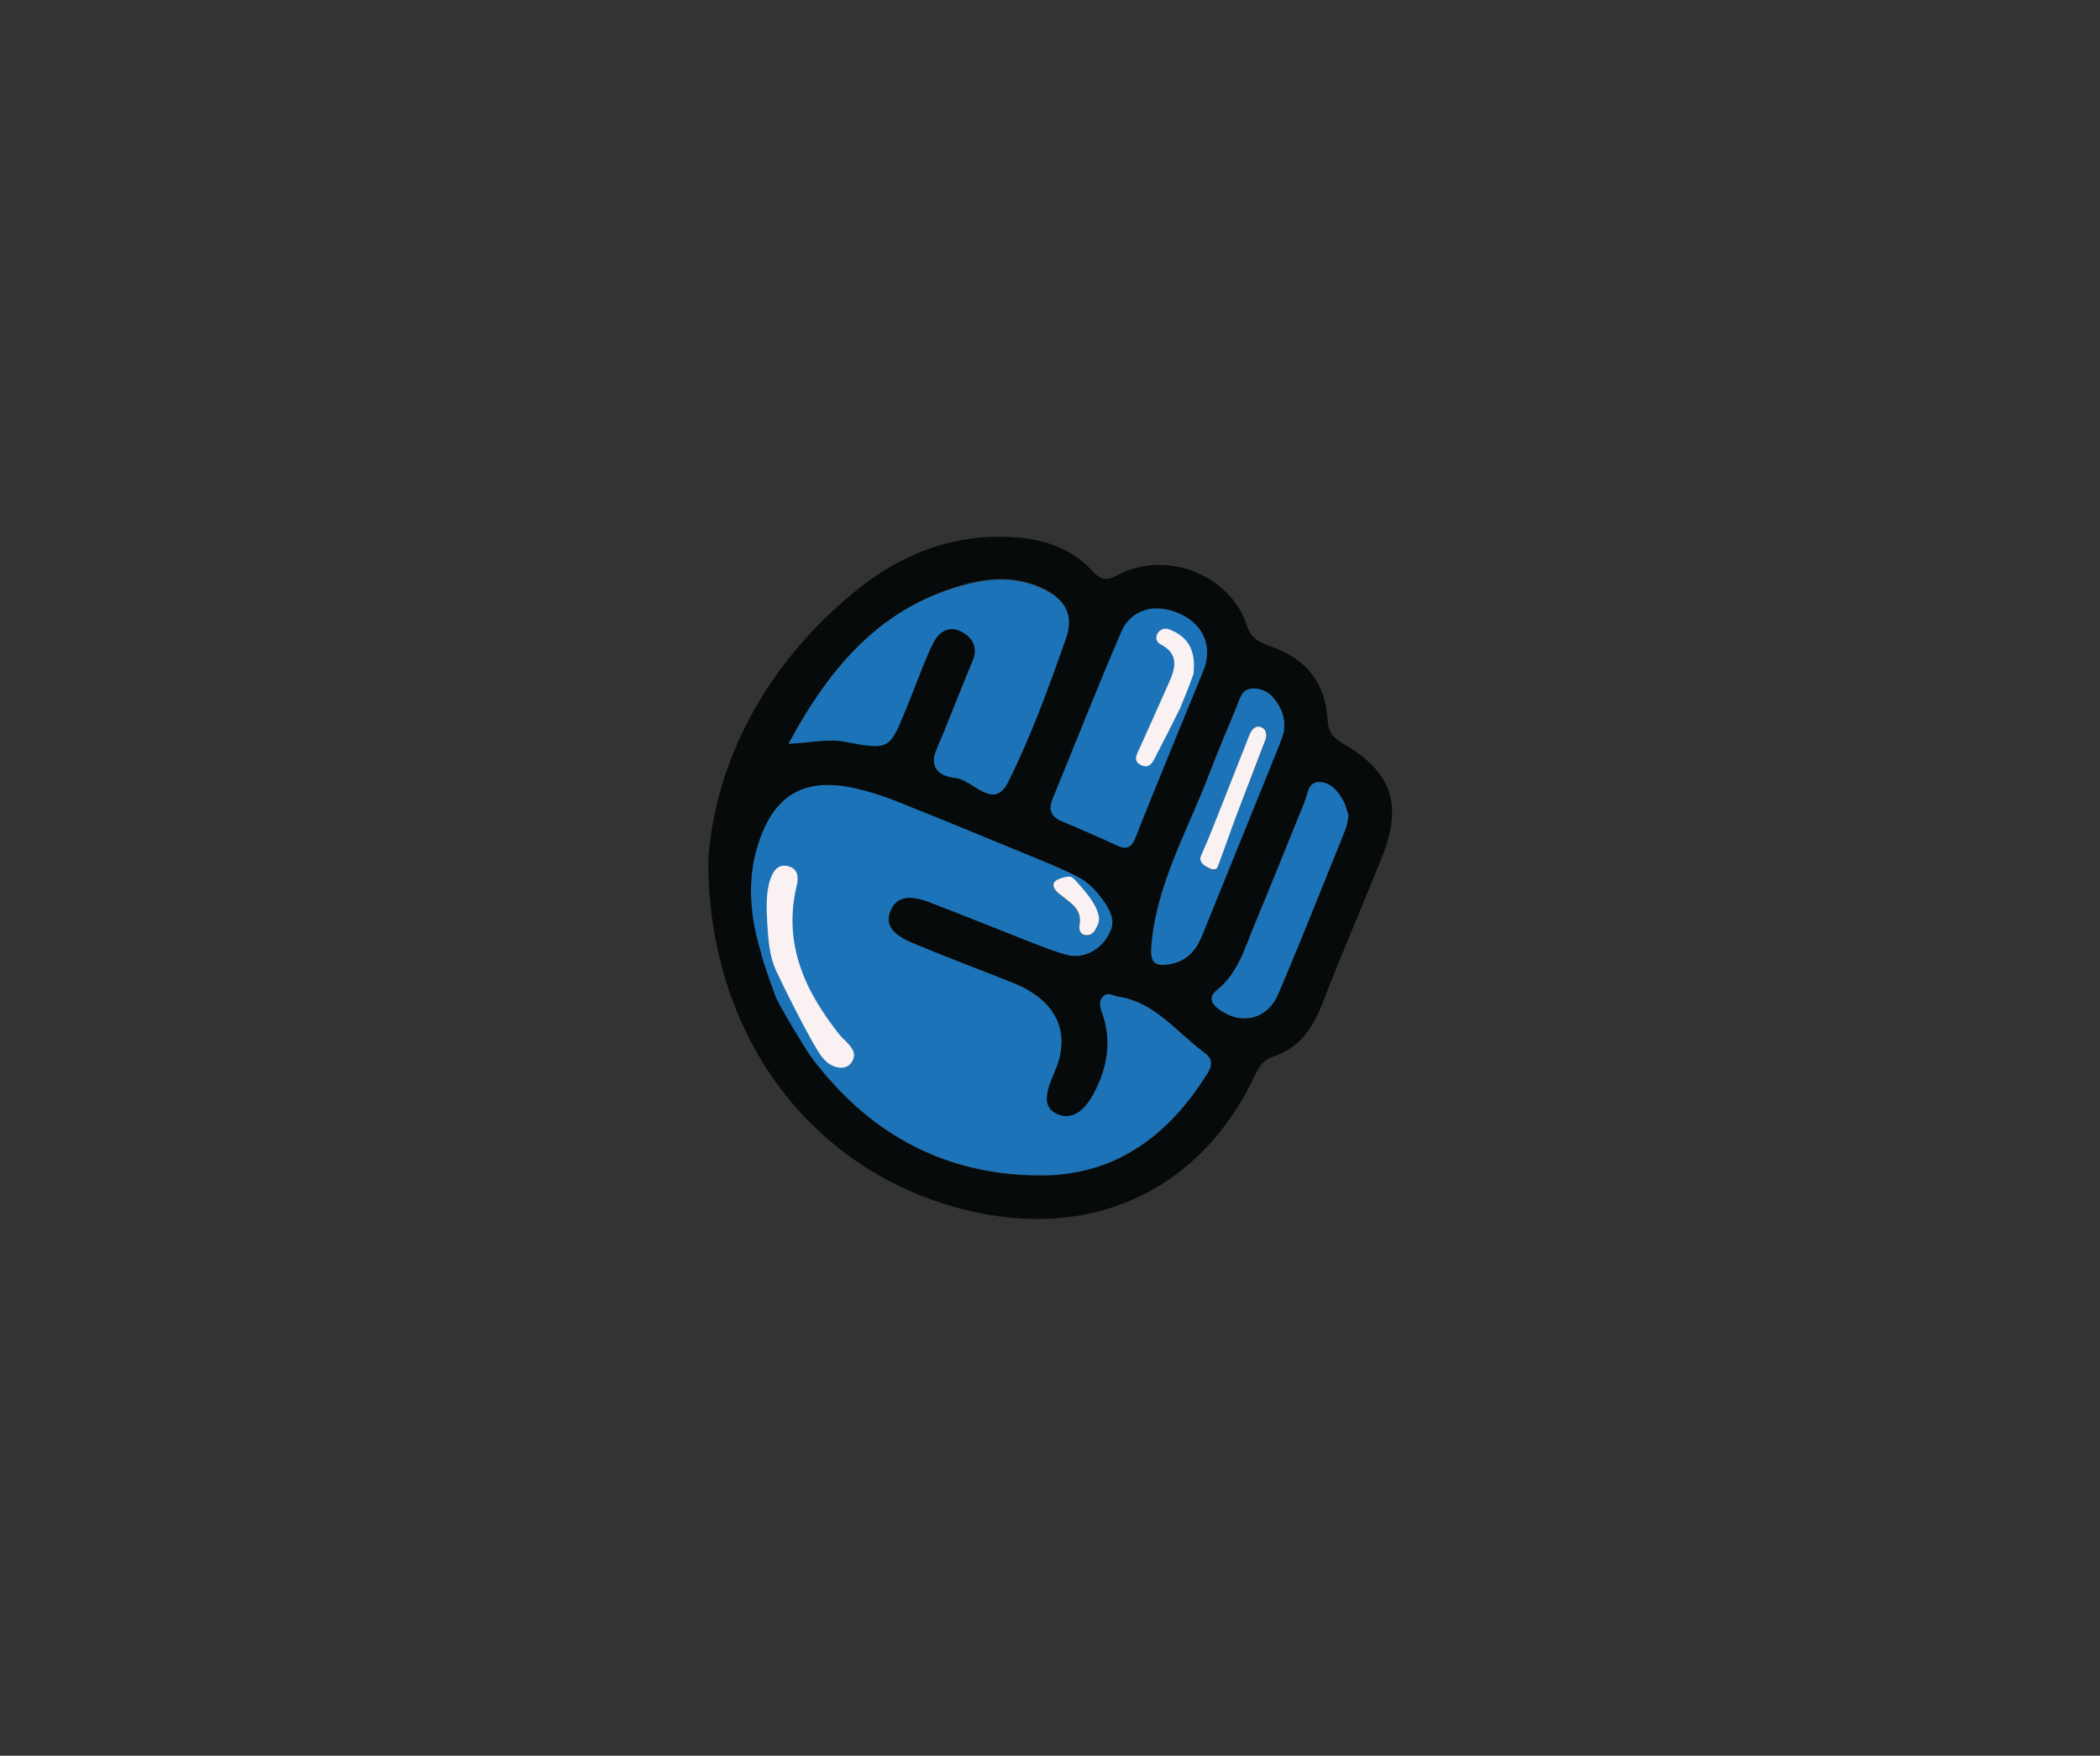 <?xml version="1.0" encoding="utf-8"?>
<!-- Generator: Adobe Illustrator 22.1.0, SVG Export Plug-In . SVG Version: 6.00 Build 0)  -->
<svg version="1.1" id="Layer_1" xmlns="http://www.w3.org/2000/svg" xmlns:xlink="http://www.w3.org/1999/xlink" x="0px" y="0px"
	 viewBox="0 0 612 511.8" style="enable-background:new 0 0 612 511.8;" xml:space="preserve">
<rect x="0" y="0" width="612" height="511.8" fill="#333333" stroke="none"/>
<style type="text/css">
	.st0{fill:#1C73B8;}
	.st1{fill:#060A0A;}
	.st2{fill:#F9F1F2;}
</style>
<g>
	<polygon class="st0" points="310.3,211.8 301.3,241.1 329,253.7 354.9,190.1 348,177.3 335.5,172.5 320.3,183.4 	"/>
	<path class="st0" d="M351.1,306.9c-8.1-5.9-14.3-14.7-25.1-16.4c-1.6-0.2-3.1-1.5-4.5-0.1c-1.4,1.4-1,3.1-0.4,4.7
		c2.9,8.1,1.7,15.7-2.1,23.1c-3.1,6.1-6.8,8.2-10.7,6.6c-3.9-1.6-4.2-5-1.1-11.9c4.6-10.4,1.9-18.9-7.9-24.5
		c-2.3-1.3-4.8-2.2-7.3-3.2c-8.6-3.4-17.4-6.7-25.9-10.3c-6.3-2.6-8.1-5.5-6.6-9.3c1.6-3.9,5-4.9,11-2.7c9.9,3.8,19.8,7.8,29.7,11.7
		c3.7,1.4,7.4,3,11.3,3.9c5.2,1.1,10.6-2.5,12.4-7.8c1.4-4.1,0.8-6.9-2.5-9.6c0,0,0,0,0,0c-6-5.8-13.1-8.5-13.1-8.5s0,0,0,0
		c-1-0.4-2-0.7-2.9-1.1c-14.7-6.1-29.5-12.2-44.3-18.1c-3.7-1.5-7.5-2.7-11.4-3.6c-15.2-3.6-24.3,1.7-28.9,16.6
		c-2,6.5-2.3,12.9-1.6,19.3l-2.2,8.9l22,40.5l2.7-0.5c16.4,18.7,37.4,28.2,62.2,28c20.4-0.1,35.8-10.9,46.8-27.9
		C352.2,312.5,354.7,309.5,351.1,306.9z M311.9,255.6c-0.1-0.2-0.3-0.4-0.4-0.6c1.9,1.3,5.7,4.9,5.7,4.9s0.5,0.4,1.3,0.9
		c0.4,3,3,5.7,1.4,8.9c-0.7,1.5-1.3,3.1-3.4,3c-1.8-0.1-2.1-1.8-1.9-2.9c0.8-4.5-2.2-6.2-5.2-8.6C304.1,257,308.4,256.3,311.9,255.6
		z"/>
	<polygon class="st0" points="308.1,251.4 306.9,255.6 314.5,263 318.1,269.1 319.4,270.7 322.1,269.5 323,259.9 316.9,254.4 	"/>
	<path class="st1" d="M206.4,251c1.8-27.9,16.1-57.3,43.9-79.5c13.3-10.6,28.9-16.3,46.4-14.8c8.2,0.7,15.7,3.4,21.4,9.5
		c2.4,2.6,4,3.4,7.5,1.5c14.8-7.8,33.2,0.3,37.8,14.7c1.2,3.7,3.6,4.9,6.9,6c10.2,3.5,16,10.6,16.6,21.4c0.2,3.5,1.4,5.1,4.3,6.8
		c14.5,8.4,17.7,17.9,11.5,33.4c-5.7,14.2-11.8,28.2-17.3,42.5c-2.8,7.2-6.7,13-14.3,15.5c-2.8,0.9-4.1,2.7-5.3,5.3
		c-15.3,32.7-45.8,47.7-81.3,40.1C238.9,343.7,206.5,304.2,206.4,251z M237.8,310c0.6,0.7,1.2,1.4,1.8,2.2
		c16.6,20.3,38.4,30.7,64.3,30.5c20.4-0.1,35.8-10.9,46.8-27.9c1.5-2.3,4-5.3,0.4-7.9c-8.1-5.9-14.3-14.7-25.1-16.4
		c-1.6-0.2-3.1-1.5-4.5-0.1c-1.4,1.4-1,3.1-0.4,4.7c2.9,8.1,1.7,15.7-2.1,23.1c-3.1,6.1-6.8,8.2-10.7,6.6c-3.9-1.6-4.2-5-1.1-11.9
		c4.6-10.4,1.9-18.9-7.9-24.5c-2.3-1.3-4.8-2.2-7.3-3.2c-8.6-3.4-17.4-6.7-25.9-10.3c-6.3-2.6-8.1-5.5-6.6-9.3c1.6-3.9,5-4.9,11-2.7
		c9.9,3.8,19.8,7.8,29.7,11.7c3.7,1.4,7.4,3,11.3,3.9c5.2,1.1,10.6-2.5,12.4-7.8c0.9-2.6-0.4-5.2-1.8-7.4c-1.3-1.9-2.7-3.7-4.4-5.2
		c-1.7-1.6-3.7-2.6-5.8-3.6c-2.1-1-4.3-2-6.5-2.9c-14.7-6.1-29.5-12.2-44.3-18.1c-3.7-1.5-7.5-2.7-11.4-3.6
		c-15.2-3.6-24.3,1.7-28.9,16.6c-3.3,10.6-2.1,21,1,31.3c0.5,2.7,3.5,10.6,4,12.1c0.4,2,9.7,17.1,10.3,17.8
		C236.7,308.5,237.2,309.2,237.8,310z M351.2,194.2c2-7-1.2-12.9-8.3-15.7c-6.6-2.6-13.3-0.8-16.1,5.6c-7,16.2-13.4,32.6-20.1,48.9
		c-1.2,3-0.4,5.1,2.7,6.4c5.5,2.3,11,4.7,16.4,7.2c3,1.4,4.3-0.2,5.2-2.6C335.7,231.8,350.8,195.5,351.2,194.2z M229.8,216.8
		c6.8-0.3,11.6-1.6,16.7-0.7c12.7,2.4,12.8,2.2,17.5-9.5c0.9-2.2,1.7-4.3,2.6-6.5c1.8-4.3,3.3-8.7,5.4-12.9c1.7-3.3,4.6-5.1,8.3-3.2
		c3.2,1.7,4.8,4.6,3.2,8.4c-0.8,1.8-1.5,3.7-2.3,5.6c-2.7,6.8-5.4,13.6-8.3,20.4c-2.4,5.7,1.6,7.8,5.5,8.2
		c5.2,0.6,11.1,9.8,15.4,1.2c6.7-13.4,11.8-27.5,16.8-41.7c2.6-7.3-0.4-11.9-7.7-15.1c-6.7-2.9-13.6-2.7-20.6-1
		C257.4,176.4,242.3,193.7,229.8,216.8z M393,237.7c-0.5-1.4-0.8-3.1-1.6-4.5c-1.6-2.6-3.7-5.2-6.8-5.3c-3.5-0.1-3.5,3.4-4.4,5.8
		c-4.8,11.7-9.5,23.4-14.3,35.1c-2.9,7-4.8,14.6-11.2,19.7c-2.5,2-1.8,4,0.5,5.6c6.4,4.8,14.1,3.2,17.3-4.4
		c6.8-15.9,13.1-32,19.6-48C392.5,240.7,392.6,239.3,393,237.7z M374.1,213.5c0.5-3.1-0.1-5.3-1.3-7.4c-1.7-3.1-4-5.4-7.8-5.3
		c-3.4,0.1-3.8,3.3-4.8,5.6c-2.7,6.4-5.4,12.8-7.9,19.4c-6.2,16.3-15.2,31.7-16.8,49.6c-0.4,5,0.5,6.6,5.5,5.7
		c4.8-0.9,7.5-4,9.2-8.2c7.5-18.4,15-36.9,22.4-55.3C373.4,216,373.8,214.4,374.1,213.5z"/>
	<path class="st0" d="M229.8,216.8c12.5-23.2,27.6-40.4,52.5-46.6c6.9-1.7,13.8-1.9,20.6,1c7.3,3.1,10.3,7.8,7.7,15.1
		c-5,14.1-10.1,28.3-16.8,41.7c-4.3,8.5-10.2-0.7-15.4-1.2c-3.9-0.4-7.9-2.5-5.5-8.2c2.9-6.7,5.5-13.6,8.3-20.4
		c0.8-1.9,1.5-3.7,2.3-5.6c1.6-3.8,0-6.6-3.2-8.4c-3.7-2-6.6-0.1-8.3,3.2c-2.1,4.1-3.7,8.6-5.4,12.9c-0.9,2.2-1.7,4.3-2.6,6.5
		c-4.7,11.6-4.8,11.9-17.5,9.5C241.5,215.2,236.7,216.5,229.8,216.8z"/>
	<path class="st0" d="M393,237.7c-0.3,1.5-0.4,2.9-0.9,4.1c-6.5,16-12.8,32.1-19.6,48c-3.2,7.5-10.9,9.1-17.3,4.4
		c-2.3-1.7-3-3.6-0.5-5.6c6.3-5.1,8.2-12.7,11.2-19.7c4.9-11.6,9.5-23.4,14.3-35.1c1-2.3,1-5.9,4.4-5.8c3.2,0.1,5.3,2.6,6.8,5.3
		C392.2,234.7,392.5,236.3,393,237.7z"/>
	<path class="st0" d="M374.1,213.5c-0.3,0.9-0.8,2.5-1.4,4c-7.5,18.5-14.9,36.9-22.4,55.3c-1.7,4.2-4.5,7.4-9.2,8.2
		c-4.9,0.9-5.9-0.7-5.5-5.7c1.6-17.9,10.6-33.3,16.8-49.6c2.5-6.5,5.2-12.9,7.9-19.4c1-2.3,1.4-5.5,4.8-5.6c3.8-0.1,6.1,2.2,7.8,5.3
		C374,208.2,374.6,210.4,374.1,213.5z M354.1,253.6c5-12.6,9.9-25.3,14.8-38c0.5-1.3,0.1-3-1-3.5c-1.9-0.8-3.1,0.6-3.7,2.2
		c-4.8,12-9.5,24.1-14.2,36.1C349.5,251.3,353.8,254.3,354.1,253.6z"/>
	<path class="st2" d="M319.9,269.6c-0.7,1.5-1.3,3.1-3.4,3c-1.8-0.1-2.1-1.8-1.9-2.9c0.8-4.5-2.2-6.2-5.2-8.6
		c-1.1-0.8-3.2-2.5-2.1-4c0.6-0.9,3.8-1.8,4.8-1.5c0.3,0.1,0.6,0.4,0.9,0.6C315.4,258.8,321.9,265.6,319.9,269.6z"/>
	<path class="st2" d="M241.6,310.1c-0.2-0.1-0.4-0.3-0.6-0.5c-1.6-1.3-2.6-3.2-3.7-5c-1.3-2.2-2.4-4.4-3.6-6.6
		c-2.6-4.9-5.1-9.9-7.5-15c-2-4.3-2.3-9.1-2.6-13.8c-0.2-4.3-0.5-9.1,1-13.2c0.9-2.4,2.3-4.2,5.1-3.5c2.8,0.7,3.1,3.1,2.5,5.6
		c-4.1,17,2.4,31,12.7,43.8c0.4,0.5,0.9,1,1.4,1.4c1.6,1.7,3.5,3.5,2.1,6C247,312,243.8,311.5,241.6,310.1z"/>
	<path class="st2" d="M345.6,202.3c-0.6,1.4-1.1,2.8-1.7,4.2c-2.2,4.4-4.4,8.8-6.7,13.2c-1,2-2,4.8-4.9,3.2c-2.4-1.3-0.7-3.5,0-5.2
		c2.7-6,5.4-12,8.1-18.1c2-4.4,3.6-8.8-2.2-11.8c-1.3-0.7-1.6-2.1-0.7-3.4c0.9-1.2,2.3-1.4,3.6-0.8c5.9,2.4,7.4,7,6.7,12.9
		C347.1,198.4,346.4,200.4,345.6,202.3z"/>
	<path class="st2" d="M349.8,250.4c0-0.5,0.2-1.1,0.5-1.6c2-4.5,3.8-9.1,5.6-13.7c2.7-6.9,5.5-13.9,8.2-20.8
		c0.7-1.7,1.9-3.1,3.7-2.2c1.2,0.5,1.5,2.3,1,3.5c-2.7,7.1-5.5,14.3-8.2,21.4c-1.9,4.9-5.6,15.7-5.9,16c-0.6,0.7-1.5,0.5-2.2,0.1
		c-1-0.5-2.3-1.1-2.6-2.3C349.8,250.7,349.8,250.5,349.8,250.4z"/>
</g>
</svg>
